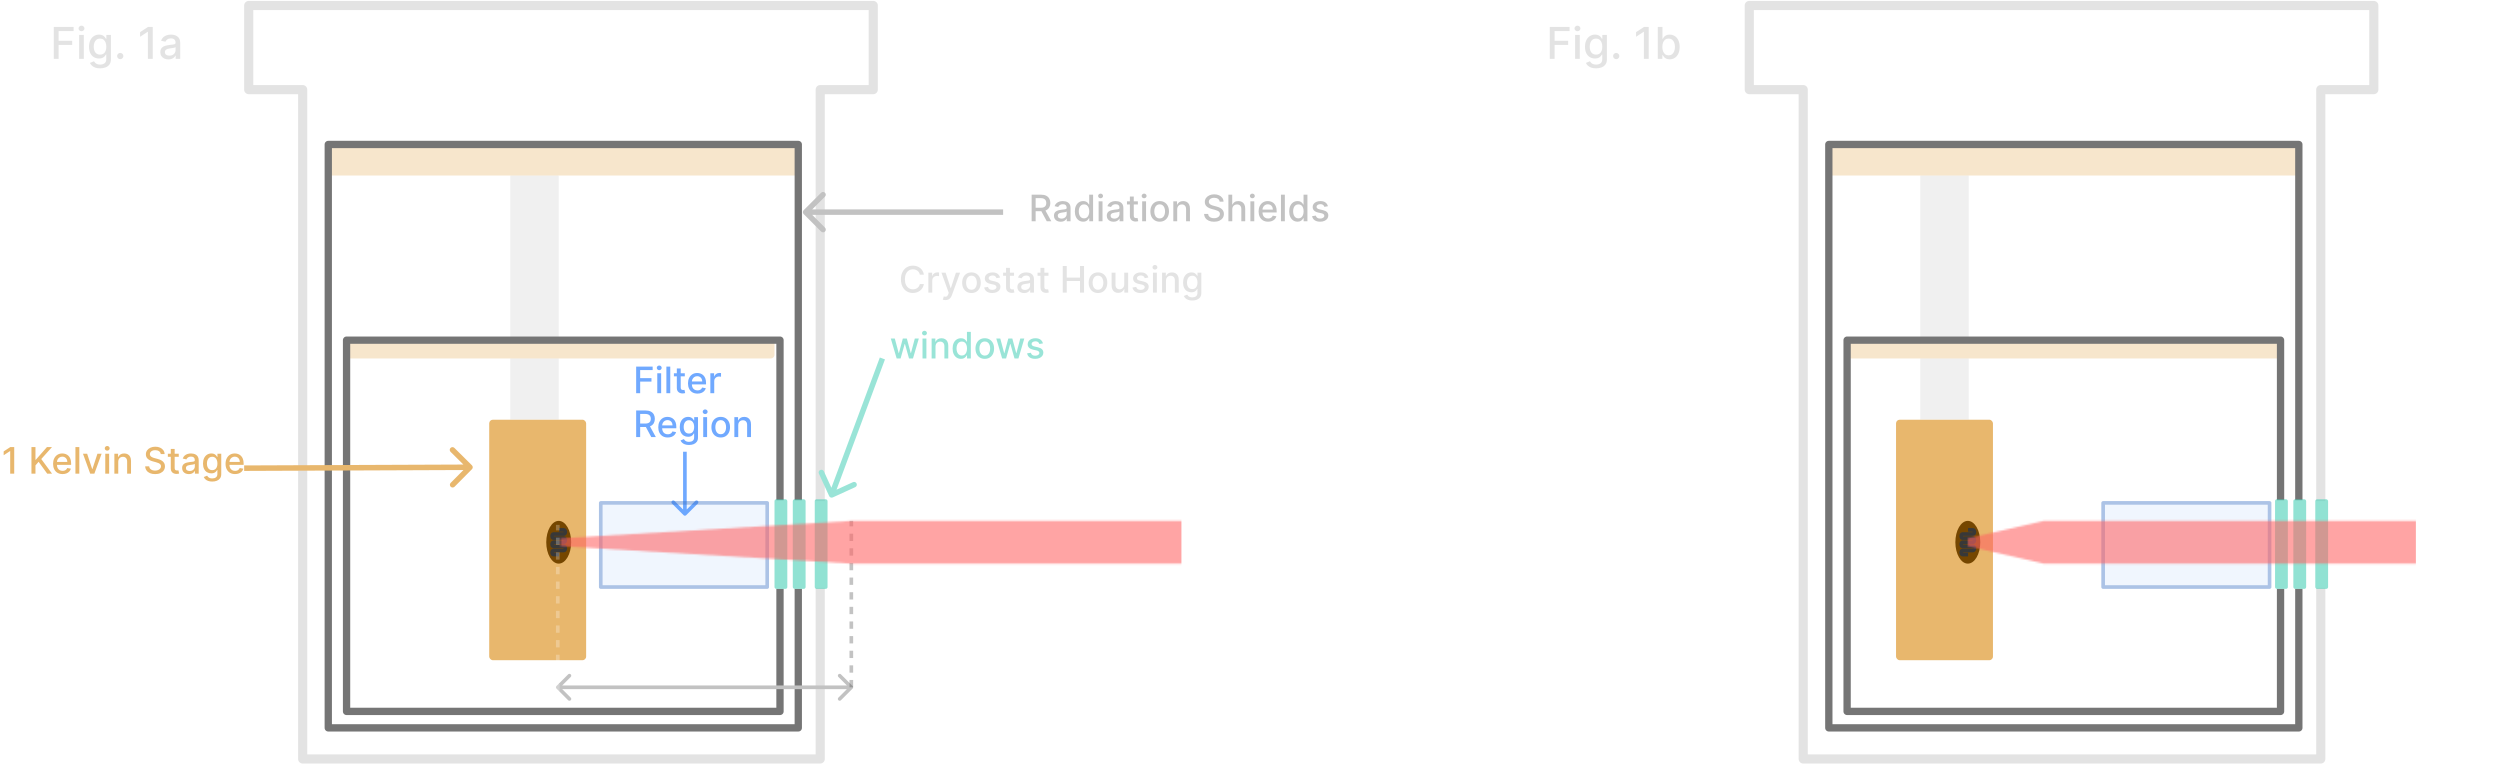 <svg width="1367" height="418" viewBox="0 0 1367 418" fill="none" xmlns="http://www.w3.org/2000/svg">
<path d="M1269 321.5V415H986V49H956.5V3H1298V49H1269V274" stroke="#E3E3E3" stroke-width="5" stroke-linejoin="round"/>
<path d="M448.5 321.5V415H165.5V49H136V3H477.5V49H448.5V274" stroke="#E3E3E3" stroke-width="5" stroke-linejoin="round"/>
<rect x="279" y="96" width="26.5" height="90" fill="#C4C4C4" fill-opacity="0.26"/>
<rect x="1050" y="96" width="26.5" height="90" fill="#C4C4C4" fill-opacity="0.26"/>
<rect x="279" y="196" width="26.5" height="33.5" fill="#C4C4C4" fill-opacity="0.26"/>
<rect x="1050" y="196" width="26.5" height="33.5" fill="#C4C4C4" fill-opacity="0.26"/>
<rect x="267.5" y="229.5" width="53" height="131.5" rx="2" fill="#E8B76D"/>
<rect x="189.5" y="186" width="234" height="10" rx="2" fill="#E8B76D" fill-opacity="0.35"/>
<rect x="1010" y="186" width="237" height="10" rx="2" fill="#E8B76D" fill-opacity="0.35"/>
<rect x="179.5" y="79" width="257" height="17" rx="2" fill="#E8B76D" fill-opacity="0.35"/>
<rect x="1000" y="79" width="257" height="17" rx="2" fill="#E8B76D" fill-opacity="0.35"/>
<rect x="1036.75" y="229.5" width="53" height="131.5" rx="2" fill="#E8B76D"/>
<ellipse cx="305.5" cy="296.5" rx="6.812" ry="11.688" fill="#754600"/>
<ellipse cx="1076" cy="296.5" rx="6.812" ry="11.688" fill="#754600"/>
<path d="M1076.15 303.25L1073.08 303.25C1072.7 303.25 1072.4 302.746 1072.4 302.125C1072.4 301.504 1072.7 301 1073.08 301L1078.92 301C1079.3 301 1079.6 300.496 1079.6 299.875C1079.6 299.254 1079.3 298.75 1078.92 298.75L1073.08 298.75C1072.7 298.75 1072.4 298.246 1072.4 297.625C1072.4 297.004 1072.7 296.5 1073.08 296.5L1078.92 296.5C1079.3 296.5 1079.6 295.996 1079.6 295.375C1079.6 294.754 1079.3 294.25 1078.92 294.25L1073.08 294.25C1072.7 294.25 1072.4 293.746 1072.4 293.125C1072.4 292.504 1072.7 292 1073.08 292L1078.92 292C1079.3 292 1079.6 291.496 1079.6 290.875C1079.6 290.254 1079.3 289.75 1078.92 289.75L1076.15 289.75" stroke="#383838" stroke-width="2"/>
<path d="M305.651 303.25L302.583 303.25C302.204 303.25 301.896 302.746 301.896 302.125C301.896 301.504 302.204 301 302.583 301L308.416 301C308.796 301 309.104 300.496 309.104 299.875C309.104 299.254 308.796 298.75 308.416 298.75L302.583 298.75C302.204 298.75 301.896 298.246 301.896 297.625C301.896 297.004 302.204 296.5 302.583 296.5L308.416 296.5C308.796 296.5 309.104 295.996 309.104 295.375C309.104 294.754 308.796 294.25 308.416 294.25L302.583 294.25C302.204 294.25 301.896 293.746 301.896 293.125C301.896 292.504 302.204 292 302.583 292L308.416 292C308.796 292 309.104 291.496 309.104 290.875C309.104 290.254 308.796 289.75 308.416 289.75L305.651 289.75" stroke="#383838" stroke-width="2"/>
<path d="M1121 320C1121 320.552 1121.45 321 1122 321C1122.51 321 1123.17 320.815 1123.85 320.556C1124.57 320.284 1125.42 319.886 1126.36 319.366C1128.23 318.328 1130.47 316.785 1132.63 314.747C1136.94 310.675 1141 304.555 1141 296.5C1141 288.428 1137.02 283.033 1132.69 279.689C1130.54 278.022 1128.29 276.858 1126.39 276.109C1124.53 275.374 1122.91 275 1122 275C1121.45 275 1121 275.448 1121 276V320Z" stroke="white" stroke-width="2" stroke-linejoin="round"/>
<path d="M464.375 320C464.375 320.552 464.823 321 465.375 321C465.682 321 465.953 320.891 466.131 320.804C466.331 320.706 466.536 320.575 466.738 320.426C467.143 320.127 467.607 319.704 468.1 319.172C469.089 318.104 470.253 316.54 471.364 314.498C473.59 310.408 475.625 304.37 475.625 296.5C475.625 288.633 473.636 283.311 471.388 279.927C470.266 278.239 469.082 277.037 468.054 276.247C467.541 275.852 467.057 275.553 466.63 275.348C466.234 275.158 465.787 275 465.375 275C464.823 275 464.375 275.448 464.375 276V320ZM465.217 319.022C465.217 319.022 465.22 319.021 465.226 319.019C465.22 319.022 465.217 319.023 465.217 319.022Z" stroke="white" stroke-width="2" stroke-linejoin="round"/>
<path d="M1257 273.5V79H1000V398H1257V322" stroke="#757575" stroke-width="4" stroke-linejoin="round"/>
<path d="M436.5 273.5V79H179.5V398H436.5V322" stroke="#757575" stroke-width="4" stroke-linejoin="round"/>
<path d="M1247 273.5V186H1010V389H1247V322" stroke="#757575" stroke-width="4" stroke-linejoin="round"/>
<path d="M426.5 273.5V186H189.5V389H426.5V322" stroke="#757575" stroke-width="4" stroke-linejoin="round"/>
<path d="M564.098 121V106.455H569.283C570.409 106.455 571.345 106.649 572.088 107.037C572.836 107.425 573.395 107.963 573.764 108.649C574.133 109.331 574.318 110.119 574.318 111.014C574.318 111.904 574.131 112.688 573.757 113.365C573.388 114.037 572.829 114.561 572.081 114.935C571.337 115.309 570.402 115.496 569.275 115.496H565.348V113.607H569.077C569.787 113.607 570.364 113.505 570.81 113.301C571.259 113.098 571.588 112.802 571.797 112.413C572.005 112.025 572.109 111.559 572.109 111.014C572.109 110.465 572.003 109.989 571.79 109.587C571.581 109.184 571.252 108.876 570.802 108.663C570.357 108.446 569.773 108.337 569.048 108.337H566.292V121H564.098ZM571.278 114.438L574.872 121H572.372L568.849 114.438H571.278ZM579.993 121.241C579.301 121.241 578.676 121.114 578.118 120.858C577.559 120.598 577.116 120.221 576.79 119.729C576.468 119.236 576.307 118.633 576.307 117.918C576.307 117.302 576.425 116.795 576.662 116.398C576.899 116 577.218 115.685 577.621 115.453C578.023 115.221 578.473 115.046 578.97 114.928C579.467 114.809 579.974 114.719 580.49 114.658C581.143 114.582 581.674 114.52 582.081 114.473C582.488 114.421 582.784 114.338 582.969 114.224C583.153 114.111 583.246 113.926 583.246 113.67V113.621C583.246 113 583.07 112.52 582.72 112.179C582.374 111.838 581.858 111.668 581.172 111.668C580.457 111.668 579.893 111.826 579.481 112.143C579.074 112.456 578.792 112.804 578.636 113.188L576.641 112.733C576.877 112.07 577.223 111.535 577.677 111.128C578.137 110.716 578.665 110.418 579.261 110.233C579.858 110.044 580.485 109.949 581.143 109.949C581.579 109.949 582.041 110.001 582.528 110.105C583.021 110.205 583.48 110.389 583.906 110.659C584.337 110.929 584.69 111.315 584.964 111.817C585.239 112.314 585.376 112.96 585.376 113.756V121H583.302V119.509H583.217C583.08 119.783 582.874 120.053 582.599 120.318C582.325 120.583 581.972 120.804 581.541 120.979C581.11 121.154 580.594 121.241 579.993 121.241ZM580.454 119.537C581.042 119.537 581.543 119.421 581.96 119.189C582.382 118.957 582.701 118.654 582.919 118.28C583.141 117.901 583.253 117.496 583.253 117.065V115.659C583.177 115.735 583.03 115.806 582.812 115.872C582.599 115.934 582.355 115.988 582.081 116.036C581.806 116.078 581.539 116.118 581.278 116.156C581.018 116.189 580.8 116.218 580.625 116.241C580.213 116.294 579.837 116.381 579.496 116.504C579.159 116.627 578.89 116.805 578.686 117.037C578.487 117.264 578.388 117.567 578.388 117.946C578.388 118.472 578.582 118.869 578.97 119.139C579.358 119.404 579.853 119.537 580.454 119.537ZM592.289 121.213C591.408 121.213 590.622 120.988 589.931 120.538C589.244 120.084 588.704 119.437 588.311 118.599C587.923 117.757 587.729 116.746 587.729 115.567C587.729 114.388 587.925 113.379 588.318 112.541C588.716 111.703 589.261 111.062 589.952 110.616C590.643 110.171 591.427 109.949 592.303 109.949C592.98 109.949 593.524 110.062 593.936 110.29C594.353 110.512 594.675 110.773 594.902 111.071C595.134 111.369 595.314 111.632 595.442 111.859H595.57V106.455H597.693V121H595.62V119.303H595.442C595.314 119.535 595.129 119.8 594.888 120.098C594.651 120.396 594.325 120.657 593.908 120.879C593.491 121.102 592.951 121.213 592.289 121.213ZM592.757 119.402C593.368 119.402 593.884 119.241 594.306 118.919C594.732 118.592 595.054 118.14 595.272 117.562C595.494 116.985 595.605 116.312 595.605 115.545C595.605 114.788 595.496 114.125 595.279 113.557C595.061 112.989 594.741 112.546 594.32 112.229C593.898 111.911 593.378 111.753 592.757 111.753C592.118 111.753 591.585 111.919 591.159 112.25C590.733 112.581 590.411 113.034 590.193 113.607C589.98 114.179 589.874 114.826 589.874 115.545C589.874 116.275 589.983 116.93 590.201 117.513C590.418 118.095 590.74 118.557 591.166 118.898C591.597 119.234 592.128 119.402 592.757 119.402ZM600.724 121V110.091H602.848V121H600.724ZM601.797 108.408C601.427 108.408 601.11 108.285 600.845 108.038C600.585 107.787 600.454 107.489 600.454 107.143C600.454 106.793 600.585 106.495 600.845 106.249C601.11 105.998 601.427 105.872 601.797 105.872C602.166 105.872 602.481 105.998 602.741 106.249C603.007 106.495 603.139 106.793 603.139 107.143C603.139 107.489 603.007 107.787 602.741 108.038C602.481 108.285 602.166 108.408 601.797 108.408ZM608.879 121.241C608.188 121.241 607.563 121.114 607.004 120.858C606.446 120.598 606.003 120.221 605.676 119.729C605.354 119.236 605.193 118.633 605.193 117.918C605.193 117.302 605.312 116.795 605.549 116.398C605.785 116 606.105 115.685 606.507 115.453C606.91 115.221 607.36 115.046 607.857 114.928C608.354 114.809 608.861 114.719 609.377 114.658C610.03 114.582 610.56 114.52 610.968 114.473C611.375 114.421 611.671 114.338 611.855 114.224C612.04 114.111 612.132 113.926 612.132 113.67V113.621C612.132 113 611.957 112.52 611.607 112.179C611.261 111.838 610.745 111.668 610.058 111.668C609.344 111.668 608.78 111.826 608.368 112.143C607.961 112.456 607.679 112.804 607.523 113.188L605.527 112.733C605.764 112.07 606.11 111.535 606.564 111.128C607.023 110.716 607.551 110.418 608.148 110.233C608.745 110.044 609.372 109.949 610.03 109.949C610.466 109.949 610.927 110.001 611.415 110.105C611.907 110.205 612.367 110.389 612.793 110.659C613.224 110.929 613.576 111.315 613.851 111.817C614.126 112.314 614.263 112.96 614.263 113.756V121H612.189V119.509H612.104C611.967 119.783 611.761 120.053 611.486 120.318C611.211 120.583 610.859 120.804 610.428 120.979C609.997 121.154 609.481 121.241 608.879 121.241ZM609.341 119.537C609.928 119.537 610.43 119.421 610.847 119.189C611.268 118.957 611.588 118.654 611.806 118.28C612.028 117.901 612.139 117.496 612.139 117.065V115.659C612.064 115.735 611.917 115.806 611.699 115.872C611.486 115.934 611.242 115.988 610.968 116.036C610.693 116.078 610.425 116.118 610.165 116.156C609.905 116.189 609.687 116.218 609.512 116.241C609.1 116.294 608.723 116.381 608.382 116.504C608.046 116.627 607.776 116.805 607.573 117.037C607.374 117.264 607.274 117.567 607.274 117.946C607.274 118.472 607.469 118.869 607.857 119.139C608.245 119.404 608.74 119.537 609.341 119.537ZM622.184 110.091V111.795H616.225V110.091H622.184ZM617.823 107.477H619.947V117.797C619.947 118.209 620.008 118.519 620.131 118.727C620.254 118.931 620.413 119.071 620.607 119.146C620.806 119.217 621.021 119.253 621.253 119.253C621.424 119.253 621.573 119.241 621.701 119.217C621.829 119.194 621.928 119.175 621.999 119.161L622.383 120.915C622.26 120.962 622.084 121.009 621.857 121.057C621.63 121.109 621.346 121.137 621.005 121.142C620.446 121.152 619.925 121.052 619.442 120.844C618.959 120.635 618.569 120.313 618.27 119.878C617.972 119.442 617.823 118.895 617.823 118.237V107.477ZM624.533 121V110.091H626.656V121H624.533ZM625.605 108.408C625.236 108.408 624.919 108.285 624.654 108.038C624.393 107.787 624.263 107.489 624.263 107.143C624.263 106.793 624.393 106.495 624.654 106.249C624.919 105.998 625.236 105.872 625.605 105.872C625.975 105.872 626.29 105.998 626.55 106.249C626.815 106.495 626.948 106.793 626.948 107.143C626.948 107.489 626.815 107.787 626.55 108.038C626.29 108.285 625.975 108.408 625.605 108.408ZM634.109 121.22C633.086 121.22 632.193 120.986 631.431 120.517C630.669 120.048 630.077 119.393 629.655 118.55C629.234 117.707 629.023 116.722 629.023 115.595C629.023 114.464 629.234 113.474 629.655 112.626C630.077 111.779 630.669 111.121 631.431 110.652C632.193 110.183 633.086 109.949 634.109 109.949C635.131 109.949 636.024 110.183 636.786 110.652C637.548 111.121 638.14 111.779 638.562 112.626C638.983 113.474 639.194 114.464 639.194 115.595C639.194 116.722 638.983 117.707 638.562 118.55C638.14 119.393 637.548 120.048 636.786 120.517C636.024 120.986 635.131 121.22 634.109 121.22ZM634.116 119.438C634.779 119.438 635.328 119.262 635.763 118.912C636.199 118.562 636.521 118.095 636.729 117.513C636.942 116.93 637.049 116.289 637.049 115.588C637.049 114.892 636.942 114.253 636.729 113.67C636.521 113.083 636.199 112.612 635.763 112.257C635.328 111.902 634.779 111.724 634.116 111.724C633.448 111.724 632.894 111.902 632.454 112.257C632.018 112.612 631.694 113.083 631.481 113.67C631.272 114.253 631.168 114.892 631.168 115.588C631.168 116.289 631.272 116.93 631.481 117.513C631.694 118.095 632.018 118.562 632.454 118.912C632.894 119.262 633.448 119.438 634.116 119.438ZM643.688 114.523V121H641.564V110.091H643.603V111.866H643.737C643.988 111.289 644.381 110.825 644.916 110.474C645.456 110.124 646.136 109.949 646.955 109.949C647.698 109.949 648.349 110.105 648.908 110.418C649.467 110.725 649.9 111.185 650.208 111.795C650.515 112.406 650.669 113.161 650.669 114.061V121H648.546V114.317C648.546 113.526 648.34 112.908 647.928 112.463C647.516 112.013 646.95 111.788 646.23 111.788C645.738 111.788 645.3 111.895 644.916 112.108C644.538 112.321 644.237 112.634 644.014 113.045C643.797 113.453 643.688 113.945 643.688 114.523ZM666.914 110.276C666.838 109.603 666.526 109.082 665.976 108.713C665.427 108.339 664.736 108.152 663.903 108.152C663.306 108.152 662.79 108.247 662.354 108.436C661.919 108.621 661.58 108.876 661.339 109.203C661.102 109.525 660.984 109.892 660.984 110.304C660.984 110.65 661.064 110.948 661.225 111.199C661.391 111.45 661.606 111.661 661.871 111.831C662.141 111.997 662.43 112.136 662.738 112.25C663.046 112.359 663.341 112.449 663.626 112.52L665.046 112.889C665.51 113.003 665.986 113.157 666.474 113.351C666.961 113.545 667.413 113.801 667.83 114.118C668.247 114.435 668.583 114.828 668.839 115.297C669.099 115.766 669.229 116.327 669.229 116.98C669.229 117.804 669.016 118.536 668.59 119.175C668.169 119.814 667.556 120.318 666.751 120.688C665.95 121.057 664.982 121.241 663.846 121.241C662.757 121.241 661.815 121.069 661.019 120.723C660.224 120.377 659.601 119.887 659.151 119.253C658.701 118.614 658.453 117.856 658.405 116.98H660.607C660.65 117.506 660.82 117.944 661.118 118.294C661.422 118.64 661.807 118.898 662.276 119.068C662.75 119.234 663.268 119.317 663.832 119.317C664.452 119.317 665.003 119.22 665.486 119.026C665.974 118.827 666.358 118.552 666.637 118.202C666.916 117.847 667.056 117.432 667.056 116.959C667.056 116.528 666.933 116.175 666.687 115.901C666.445 115.626 666.116 115.399 665.699 115.219C665.288 115.039 664.821 114.88 664.3 114.743L662.582 114.274C661.417 113.957 660.493 113.491 659.812 112.875C659.135 112.259 658.796 111.445 658.796 110.432C658.796 109.594 659.023 108.862 659.478 108.237C659.932 107.612 660.548 107.127 661.324 106.781C662.101 106.431 662.977 106.256 663.952 106.256C664.937 106.256 665.806 106.429 666.559 106.774C667.316 107.12 667.913 107.596 668.349 108.202C668.784 108.803 669.011 109.494 669.03 110.276H666.914ZM673.805 114.523V121H671.681V106.455H673.777V111.866H673.911C674.167 111.279 674.558 110.813 675.083 110.467C675.609 110.122 676.295 109.949 677.143 109.949C677.891 109.949 678.545 110.103 679.103 110.411C679.667 110.718 680.102 111.178 680.41 111.788C680.723 112.394 680.879 113.152 680.879 114.061V121H678.755V114.317C678.755 113.517 678.549 112.896 678.137 112.456C677.725 112.011 677.152 111.788 676.419 111.788C675.917 111.788 675.467 111.895 675.069 112.108C674.676 112.321 674.366 112.634 674.139 113.045C673.916 113.453 673.805 113.945 673.805 114.523ZM683.713 121V110.091H685.836V121H683.713ZM684.785 108.408C684.416 108.408 684.098 108.285 683.833 108.038C683.573 107.787 683.443 107.489 683.443 107.143C683.443 106.793 683.573 106.495 683.833 106.249C684.098 105.998 684.416 105.872 684.785 105.872C685.154 105.872 685.469 105.998 685.73 106.249C685.995 106.495 686.127 106.793 686.127 107.143C686.127 107.489 685.995 107.787 685.73 108.038C685.469 108.285 685.154 108.408 684.785 108.408ZM693.395 121.22C692.32 121.22 691.394 120.991 690.618 120.531C689.846 120.067 689.249 119.416 688.828 118.578C688.411 117.735 688.203 116.748 688.203 115.616C688.203 114.499 688.411 113.514 688.828 112.662C689.249 111.81 689.837 111.144 690.589 110.666C691.347 110.188 692.232 109.949 693.246 109.949C693.861 109.949 694.458 110.051 695.035 110.254C695.613 110.458 696.132 110.777 696.591 111.213C697.05 111.649 697.412 112.214 697.677 112.911C697.943 113.602 698.075 114.442 698.075 115.432V116.185H689.403V114.594H695.994C695.994 114.035 695.881 113.54 695.653 113.109C695.426 112.674 695.106 112.33 694.694 112.08C694.287 111.829 693.809 111.703 693.26 111.703C692.663 111.703 692.142 111.85 691.697 112.143C691.257 112.432 690.916 112.811 690.675 113.28C690.438 113.744 690.319 114.248 690.319 114.793V116.036C690.319 116.765 690.447 117.385 690.703 117.896C690.963 118.408 691.326 118.798 691.79 119.068C692.254 119.333 692.796 119.466 693.416 119.466C693.819 119.466 694.185 119.409 694.517 119.295C694.848 119.177 695.135 119.002 695.376 118.77C695.618 118.538 695.802 118.251 695.93 117.911L697.94 118.273C697.779 118.865 697.49 119.383 697.074 119.828C696.662 120.268 696.143 120.612 695.518 120.858C694.898 121.099 694.19 121.22 693.395 121.22ZM702.555 106.455V121H700.431V106.455H702.555ZM709.496 121.213C708.615 121.213 707.829 120.988 707.138 120.538C706.451 120.084 705.911 119.437 705.518 118.599C705.13 117.757 704.936 116.746 704.936 115.567C704.936 114.388 705.132 113.379 705.525 112.541C705.923 111.703 706.468 111.062 707.159 110.616C707.85 110.171 708.634 109.949 709.51 109.949C710.187 109.949 710.731 110.062 711.143 110.29C711.56 110.512 711.882 110.773 712.109 111.071C712.341 111.369 712.521 111.632 712.649 111.859H712.777V106.455H714.9V121H712.827V119.303H712.649C712.521 119.535 712.337 119.8 712.095 120.098C711.858 120.396 711.532 120.657 711.115 120.879C710.698 121.102 710.158 121.213 709.496 121.213ZM709.964 119.402C710.575 119.402 711.091 119.241 711.513 118.919C711.939 118.592 712.261 118.14 712.479 117.562C712.701 116.985 712.812 116.312 712.812 115.545C712.812 114.788 712.703 114.125 712.486 113.557C712.268 112.989 711.948 112.546 711.527 112.229C711.105 111.911 710.585 111.753 709.964 111.753C709.325 111.753 708.792 111.919 708.366 112.25C707.94 112.581 707.618 113.034 707.4 113.607C707.187 114.179 707.081 114.826 707.081 115.545C707.081 116.275 707.19 116.93 707.408 117.513C707.625 118.095 707.947 118.557 708.373 118.898C708.804 119.234 709.335 119.402 709.964 119.402ZM726.106 112.754L724.181 113.095C724.101 112.849 723.973 112.615 723.798 112.392C723.627 112.17 723.395 111.987 723.102 111.845C722.808 111.703 722.441 111.632 722.001 111.632C721.4 111.632 720.898 111.767 720.495 112.037C720.093 112.302 719.892 112.645 719.892 113.067C719.892 113.431 720.027 113.725 720.296 113.947C720.566 114.17 721.002 114.352 721.603 114.494L723.336 114.892C724.34 115.124 725.088 115.482 725.58 115.964C726.073 116.447 726.319 117.075 726.319 117.847C726.319 118.5 726.13 119.082 725.751 119.594C725.377 120.1 724.854 120.498 724.181 120.787C723.514 121.076 722.74 121.22 721.859 121.22C720.637 121.22 719.641 120.96 718.869 120.439C718.097 119.913 717.624 119.168 717.448 118.202L719.501 117.889C719.629 118.424 719.892 118.829 720.289 119.104C720.687 119.374 721.205 119.509 721.845 119.509C722.541 119.509 723.097 119.364 723.514 119.075C723.93 118.782 724.139 118.424 724.139 118.003C724.139 117.662 724.011 117.375 723.755 117.143C723.504 116.911 723.118 116.736 722.598 116.618L720.751 116.213C719.733 115.981 718.98 115.612 718.492 115.105C718.009 114.598 717.768 113.957 717.768 113.18C717.768 112.536 717.948 111.973 718.308 111.49C718.668 111.007 719.165 110.631 719.799 110.361C720.434 110.086 721.161 109.949 721.98 109.949C723.159 109.949 724.087 110.205 724.764 110.716C725.441 111.223 725.888 111.902 726.106 112.754Z" fill="#C2C2C2"/>
<path d="M505.179 150.185H502.963C502.878 149.711 502.719 149.295 502.487 148.935C502.255 148.575 501.971 148.269 501.635 148.018C501.299 147.768 500.922 147.578 500.506 147.45C500.094 147.322 499.656 147.259 499.192 147.259C498.354 147.259 497.603 147.469 496.94 147.891C496.282 148.312 495.761 148.93 495.378 149.744C494.999 150.559 494.81 151.553 494.81 152.727C494.81 153.911 494.999 154.91 495.378 155.724C495.761 156.539 496.284 157.154 496.947 157.571C497.61 157.988 498.356 158.196 499.185 158.196C499.644 158.196 500.079 158.134 500.491 158.011C500.908 157.884 501.284 157.696 501.621 157.45C501.957 157.204 502.241 156.903 502.473 156.548C502.71 156.188 502.873 155.777 502.963 155.312L505.179 155.32C505.06 156.035 504.831 156.693 504.49 157.294C504.154 157.891 503.721 158.407 503.19 158.842C502.665 159.273 502.063 159.607 501.386 159.844C500.709 160.08 499.971 160.199 499.17 160.199C497.911 160.199 496.789 159.901 495.804 159.304C494.819 158.703 494.042 157.843 493.474 156.726C492.911 155.608 492.629 154.276 492.629 152.727C492.629 151.174 492.913 149.841 493.481 148.729C494.05 147.611 494.826 146.754 495.811 146.158C496.796 145.556 497.916 145.256 499.17 145.256C499.942 145.256 500.662 145.367 501.329 145.589C502.002 145.807 502.605 146.129 503.141 146.555C503.676 146.977 504.118 147.493 504.469 148.104C504.819 148.71 505.056 149.403 505.179 150.185ZM507.634 160V149.091H509.687V150.824H509.801C510 150.237 510.35 149.775 510.852 149.439C511.358 149.098 511.931 148.928 512.571 148.928C512.703 148.928 512.859 148.932 513.039 148.942C513.224 148.951 513.368 148.963 513.473 148.977V151.009C513.387 150.985 513.236 150.959 513.018 150.93C512.8 150.897 512.582 150.881 512.365 150.881C511.863 150.881 511.415 150.987 511.022 151.2C510.634 151.409 510.326 151.7 510.099 152.074C509.872 152.443 509.758 152.865 509.758 153.338V160H507.634ZM516.985 164.091C516.667 164.091 516.379 164.065 516.118 164.013C515.858 163.965 515.664 163.913 515.536 163.857L516.047 162.116C516.435 162.221 516.781 162.266 517.084 162.251C517.387 162.237 517.655 162.124 517.887 161.911C518.123 161.697 518.332 161.349 518.512 160.866L518.774 160.142L514.783 149.091H517.056L519.818 157.557H519.932L522.695 149.091H524.975L520.479 161.456C520.271 162.024 520.005 162.505 519.683 162.898C519.362 163.295 518.978 163.594 518.533 163.793C518.088 163.991 517.572 164.091 516.985 164.091ZM531.194 160.22C530.172 160.22 529.279 159.986 528.517 159.517C527.755 159.048 527.163 158.393 526.741 157.55C526.32 156.707 526.109 155.722 526.109 154.595C526.109 153.464 526.32 152.474 526.741 151.626C527.163 150.779 527.755 150.121 528.517 149.652C529.279 149.183 530.172 148.949 531.194 148.949C532.217 148.949 533.11 149.183 533.872 149.652C534.634 150.121 535.226 150.779 535.648 151.626C536.069 152.474 536.28 153.464 536.28 154.595C536.28 155.722 536.069 156.707 535.648 157.55C535.226 158.393 534.634 159.048 533.872 159.517C533.11 159.986 532.217 160.22 531.194 160.22ZM531.202 158.438C531.864 158.438 532.414 158.262 532.849 157.912C533.285 157.562 533.607 157.095 533.815 156.513C534.028 155.93 534.135 155.289 534.135 154.588C534.135 153.892 534.028 153.253 533.815 152.67C533.607 152.083 533.285 151.612 532.849 151.257C532.414 150.902 531.864 150.724 531.202 150.724C530.534 150.724 529.98 150.902 529.54 151.257C529.104 151.612 528.78 152.083 528.567 152.67C528.358 153.253 528.254 153.892 528.254 154.588C528.254 155.289 528.358 155.93 528.567 156.513C528.78 157.095 529.104 157.562 529.54 157.912C529.98 158.262 530.534 158.438 531.202 158.438ZM546.825 151.754L544.9 152.095C544.82 151.849 544.692 151.615 544.517 151.392C544.346 151.17 544.114 150.987 543.821 150.845C543.527 150.703 543.16 150.632 542.72 150.632C542.118 150.632 541.616 150.767 541.214 151.037C540.812 151.302 540.61 151.645 540.61 152.067C540.61 152.431 540.745 152.725 541.015 152.947C541.285 153.17 541.721 153.352 542.322 153.494L544.055 153.892C545.059 154.124 545.807 154.482 546.299 154.964C546.792 155.447 547.038 156.075 547.038 156.847C547.038 157.5 546.848 158.082 546.47 158.594C546.096 159.1 545.572 159.498 544.9 159.787C544.232 160.076 543.458 160.22 542.578 160.22C541.356 160.22 540.359 159.96 539.588 159.439C538.816 158.913 538.342 158.168 538.167 157.202L540.22 156.889C540.348 157.424 540.61 157.829 541.008 158.104C541.406 158.374 541.924 158.509 542.563 158.509C543.259 158.509 543.816 158.364 544.232 158.075C544.649 157.782 544.857 157.424 544.857 157.003C544.857 156.662 544.73 156.375 544.474 156.143C544.223 155.911 543.837 155.736 543.316 155.618L541.47 155.213C540.452 154.981 539.699 154.612 539.211 154.105C538.728 153.598 538.487 152.957 538.487 152.18C538.487 151.536 538.667 150.973 539.027 150.49C539.386 150.007 539.884 149.631 540.518 149.361C541.152 149.086 541.879 148.949 542.698 148.949C543.877 148.949 544.805 149.205 545.482 149.716C546.16 150.223 546.607 150.902 546.825 151.754ZM554.465 149.091V150.795H548.506V149.091H554.465ZM550.104 146.477H552.228V156.797C552.228 157.209 552.289 157.519 552.413 157.727C552.536 157.931 552.694 158.071 552.888 158.146C553.087 158.217 553.303 158.253 553.535 158.253C553.705 158.253 553.854 158.241 553.982 158.217C554.11 158.194 554.209 158.175 554.28 158.161L554.664 159.915C554.541 159.962 554.366 160.009 554.138 160.057C553.911 160.109 553.627 160.137 553.286 160.142C552.727 160.152 552.207 160.052 551.724 159.844C551.241 159.635 550.85 159.313 550.552 158.878C550.253 158.442 550.104 157.895 550.104 157.237V146.477ZM559.989 160.241C559.298 160.241 558.673 160.114 558.114 159.858C557.555 159.598 557.112 159.221 556.786 158.729C556.464 158.236 556.303 157.633 556.303 156.918C556.303 156.302 556.421 155.795 556.658 155.398C556.895 155 557.214 154.685 557.617 154.453C558.019 154.221 558.469 154.046 558.966 153.928C559.463 153.809 559.97 153.719 560.486 153.658C561.139 153.582 561.67 153.52 562.077 153.473C562.484 153.421 562.78 153.338 562.965 153.224C563.149 153.111 563.242 152.926 563.242 152.67V152.621C563.242 152 563.067 151.52 562.716 151.179C562.37 150.838 561.854 150.668 561.168 150.668C560.453 150.668 559.889 150.826 559.478 151.143C559.07 151.456 558.789 151.804 558.632 152.188L556.637 151.733C556.873 151.07 557.219 150.535 557.674 150.128C558.133 149.716 558.661 149.418 559.257 149.233C559.854 149.044 560.481 148.949 561.139 148.949C561.575 148.949 562.037 149.001 562.524 149.105C563.017 149.205 563.476 149.389 563.902 149.659C564.333 149.929 564.686 150.315 564.96 150.817C565.235 151.314 565.372 151.96 565.372 152.756V160H563.299V158.509H563.213C563.076 158.783 562.87 159.053 562.595 159.318C562.321 159.583 561.968 159.804 561.537 159.979C561.106 160.154 560.59 160.241 559.989 160.241ZM560.451 158.537C561.038 158.537 561.54 158.421 561.956 158.189C562.378 157.957 562.697 157.654 562.915 157.28C563.138 156.901 563.249 156.496 563.249 156.065V154.659C563.173 154.735 563.026 154.806 562.808 154.872C562.595 154.934 562.352 154.988 562.077 155.036C561.802 155.078 561.535 155.118 561.274 155.156C561.014 155.189 560.796 155.218 560.621 155.241C560.209 155.294 559.833 155.381 559.492 155.504C559.156 155.627 558.886 155.805 558.682 156.037C558.483 156.264 558.384 156.567 558.384 156.946C558.384 157.472 558.578 157.869 558.966 158.139C559.354 158.404 559.849 158.537 560.451 158.537ZM573.293 149.091V150.795H567.334V149.091H573.293ZM568.932 146.477H571.056V156.797C571.056 157.209 571.118 157.519 571.241 157.727C571.364 157.931 571.522 158.071 571.716 158.146C571.915 158.217 572.131 158.253 572.363 158.253C572.533 158.253 572.682 158.241 572.81 158.217C572.938 158.194 573.038 158.175 573.109 158.161L573.492 159.915C573.369 159.962 573.194 160.009 572.966 160.057C572.739 160.109 572.455 160.137 572.114 160.142C571.556 160.152 571.035 160.052 570.552 159.844C570.069 159.635 569.678 159.313 569.38 158.878C569.082 158.442 568.932 157.895 568.932 157.237V146.477ZM581.106 160V145.455H583.3V151.776H590.552V145.455H592.753V160H590.552V153.658H583.3V160H581.106ZM600.374 160.22C599.351 160.22 598.459 159.986 597.697 159.517C596.934 159.048 596.342 158.393 595.921 157.55C595.5 156.707 595.289 155.722 595.289 154.595C595.289 153.464 595.5 152.474 595.921 151.626C596.342 150.779 596.934 150.121 597.697 149.652C598.459 149.183 599.351 148.949 600.374 148.949C601.397 148.949 602.289 149.183 603.052 149.652C603.814 150.121 604.406 150.779 604.827 151.626C605.249 152.474 605.459 153.464 605.459 154.595C605.459 155.722 605.249 156.707 604.827 157.55C604.406 158.393 603.814 159.048 603.052 159.517C602.289 159.986 601.397 160.22 600.374 160.22ZM600.381 158.438C601.044 158.438 601.593 158.262 602.029 157.912C602.465 157.562 602.787 157.095 602.995 156.513C603.208 155.93 603.315 155.289 603.315 154.588C603.315 153.892 603.208 153.253 602.995 152.67C602.787 152.083 602.465 151.612 602.029 151.257C601.593 150.902 601.044 150.724 600.381 150.724C599.714 150.724 599.16 150.902 598.719 151.257C598.284 151.612 597.959 152.083 597.746 152.67C597.538 153.253 597.434 153.892 597.434 154.588C597.434 155.289 597.538 155.93 597.746 156.513C597.959 157.095 598.284 157.562 598.719 157.912C599.16 158.262 599.714 158.438 600.381 158.438ZM614.74 155.476V149.091H616.871V160H614.783V158.111H614.669C614.418 158.693 614.016 159.179 613.462 159.567C612.913 159.95 612.228 160.142 611.409 160.142C610.709 160.142 610.088 159.988 609.549 159.68C609.013 159.368 608.592 158.906 608.284 158.295C607.981 157.685 607.83 156.929 607.83 156.03V149.091H609.953V155.774C609.953 156.518 610.159 157.109 610.571 157.55C610.983 157.99 611.518 158.21 612.176 158.21C612.574 158.21 612.969 158.111 613.362 157.912C613.76 157.713 614.089 157.412 614.35 157.01C614.615 156.607 614.745 156.096 614.74 155.476ZM627.899 151.754L625.974 152.095C625.894 151.849 625.766 151.615 625.591 151.392C625.42 151.17 625.188 150.987 624.895 150.845C624.601 150.703 624.234 150.632 623.794 150.632C623.193 150.632 622.691 150.767 622.288 151.037C621.886 151.302 621.685 151.645 621.685 152.067C621.685 152.431 621.819 152.725 622.089 152.947C622.359 153.17 622.795 153.352 623.396 153.494L625.129 153.892C626.133 154.124 626.881 154.482 627.373 154.964C627.866 155.447 628.112 156.075 628.112 156.847C628.112 157.5 627.923 158.082 627.544 158.594C627.17 159.1 626.647 159.498 625.974 159.787C625.307 160.076 624.533 160.22 623.652 160.22C622.43 160.22 621.434 159.96 620.662 159.439C619.89 158.913 619.417 158.168 619.241 157.202L621.294 156.889C621.422 157.424 621.685 157.829 622.082 158.104C622.48 158.374 622.998 158.509 623.638 158.509C624.334 158.509 624.89 158.364 625.307 158.075C625.723 157.782 625.932 157.424 625.932 157.003C625.932 156.662 625.804 156.375 625.548 156.143C625.297 155.911 624.911 155.736 624.391 155.618L622.544 155.213C621.526 154.981 620.773 154.612 620.285 154.105C619.802 153.598 619.561 152.957 619.561 152.18C619.561 151.536 619.741 150.973 620.101 150.49C620.461 150.007 620.958 149.631 621.592 149.361C622.227 149.086 622.953 148.949 623.773 148.949C624.952 148.949 625.88 149.205 626.557 149.716C627.234 150.223 627.681 150.902 627.899 151.754ZM630.447 160V149.091H632.571V160H630.447ZM631.519 147.408C631.15 147.408 630.833 147.285 630.568 147.038C630.307 146.787 630.177 146.489 630.177 146.143C630.177 145.793 630.307 145.495 630.568 145.249C630.833 144.998 631.15 144.872 631.519 144.872C631.889 144.872 632.204 144.998 632.464 145.249C632.729 145.495 632.862 145.793 632.862 146.143C632.862 146.489 632.729 146.787 632.464 147.038C632.204 147.285 631.889 147.408 631.519 147.408ZM637.551 153.523V160H635.427V149.091H637.466V150.866H637.601C637.852 150.289 638.245 149.825 638.78 149.474C639.319 149.124 639.999 148.949 640.818 148.949C641.561 148.949 642.212 149.105 642.771 149.418C643.33 149.725 643.763 150.185 644.071 150.795C644.379 151.406 644.533 152.161 644.533 153.061V160H642.409V153.317C642.409 152.526 642.203 151.908 641.791 151.463C641.379 151.013 640.813 150.788 640.094 150.788C639.601 150.788 639.163 150.895 638.78 151.108C638.401 151.321 638.1 151.634 637.878 152.045C637.66 152.453 637.551 152.945 637.551 153.523ZM651.954 164.318C651.088 164.318 650.342 164.205 649.717 163.977C649.097 163.75 648.59 163.449 648.197 163.075C647.804 162.701 647.511 162.292 647.317 161.847L649.142 161.094C649.27 161.302 649.44 161.522 649.653 161.754C649.871 161.991 650.165 162.192 650.534 162.358C650.908 162.524 651.389 162.607 651.976 162.607C652.781 162.607 653.446 162.41 653.971 162.017C654.497 161.629 654.76 161.009 654.76 160.156V158.011H654.625C654.497 158.243 654.312 158.501 654.071 158.786C653.834 159.07 653.507 159.316 653.091 159.524C652.674 159.732 652.132 159.837 651.464 159.837C650.603 159.837 649.826 159.635 649.135 159.233C648.448 158.826 647.904 158.227 647.501 157.436C647.104 156.641 646.905 155.663 646.905 154.503C646.905 153.343 647.101 152.348 647.494 151.52C647.892 150.691 648.436 150.057 649.128 149.616C649.819 149.171 650.603 148.949 651.479 148.949C652.156 148.949 652.703 149.062 653.119 149.29C653.536 149.512 653.86 149.773 654.092 150.071C654.329 150.369 654.511 150.632 654.639 150.859H654.795V149.091H656.876V160.241C656.876 161.179 656.658 161.948 656.223 162.55C655.787 163.151 655.198 163.596 654.454 163.885C653.716 164.174 652.882 164.318 651.954 164.318ZM651.933 158.075C652.544 158.075 653.06 157.933 653.481 157.649C653.908 157.36 654.23 156.948 654.447 156.413C654.67 155.874 654.781 155.227 654.781 154.474C654.781 153.741 654.672 153.094 654.454 152.536C654.237 151.977 653.917 151.541 653.496 151.229C653.074 150.911 652.553 150.753 651.933 150.753C651.294 150.753 650.761 150.919 650.335 151.25C649.909 151.577 649.587 152.022 649.369 152.585C649.156 153.149 649.05 153.778 649.05 154.474C649.05 155.189 649.158 155.817 649.376 156.357C649.594 156.896 649.916 157.318 650.342 157.621C650.773 157.924 651.303 158.075 651.933 158.075Z" fill="#E3E3E3"/>
<path d="M7.772 244.455V259H5.57V246.656H5.485L2.005 248.929V246.827L5.634 244.455H7.772ZM17.198 259V244.455H19.393V251.401H19.57L25.671 244.455H28.434L22.567 251.003L28.455 259H25.813L21.111 252.501L19.393 254.476V259H17.198ZM34.21 259.22C33.135 259.22 32.209 258.991 31.433 258.531C30.661 258.067 30.064 257.416 29.643 256.578C29.226 255.735 29.018 254.748 29.018 253.616C29.018 252.499 29.226 251.514 29.643 250.662C30.064 249.81 30.652 249.144 31.404 248.666C32.162 248.188 33.047 247.949 34.061 247.949C34.676 247.949 35.273 248.051 35.85 248.254C36.428 248.458 36.947 248.777 37.406 249.213C37.865 249.649 38.227 250.214 38.492 250.911C38.758 251.602 38.89 252.442 38.89 253.432V254.185H30.218V252.594H36.809C36.809 252.035 36.696 251.54 36.468 251.109C36.241 250.674 35.922 250.33 35.51 250.08C35.102 249.829 34.624 249.703 34.075 249.703C33.478 249.703 32.958 249.85 32.512 250.143C32.072 250.432 31.731 250.811 31.49 251.28C31.253 251.744 31.134 252.248 31.134 252.793V254.036C31.134 254.765 31.262 255.385 31.518 255.896C31.779 256.408 32.141 256.798 32.605 257.068C33.069 257.333 33.611 257.466 34.231 257.466C34.634 257.466 35.001 257.409 35.332 257.295C35.663 257.177 35.95 257.002 36.191 256.77C36.433 256.538 36.617 256.251 36.745 255.911L38.755 256.273C38.594 256.865 38.306 257.383 37.889 257.828C37.477 258.268 36.958 258.612 36.333 258.858C35.713 259.099 35.005 259.22 34.21 259.22ZM43.37 244.455V259H41.246V244.455H43.37ZM55.559 248.091L51.603 259H49.331L45.367 248.091H47.647L50.41 256.486H50.524L53.279 248.091H55.559ZM57.555 259V248.091H59.679V259H57.555ZM58.627 246.408C58.258 246.408 57.941 246.285 57.676 246.038C57.415 245.787 57.285 245.489 57.285 245.143C57.285 244.793 57.415 244.495 57.676 244.249C57.941 243.998 58.258 243.872 58.627 243.872C58.997 243.872 59.312 243.998 59.572 244.249C59.837 244.495 59.97 244.793 59.97 245.143C59.97 245.489 59.837 245.787 59.572 246.038C59.312 246.285 58.997 246.408 58.627 246.408ZM64.659 252.523V259H62.535V248.091H64.574V249.866H64.709C64.96 249.289 65.353 248.825 65.888 248.474C66.427 248.124 67.107 247.949 67.926 247.949C68.669 247.949 69.32 248.105 69.879 248.418C70.438 248.725 70.871 249.185 71.179 249.795C71.487 250.406 71.641 251.161 71.641 252.061V259H69.517V252.317C69.517 251.526 69.311 250.908 68.899 250.463C68.487 250.013 67.921 249.788 67.202 249.788C66.709 249.788 66.271 249.895 65.888 250.108C65.509 250.321 65.208 250.634 64.986 251.045C64.768 251.453 64.659 251.945 64.659 252.523ZM87.885 248.276C87.809 247.603 87.497 247.082 86.948 246.713C86.398 246.339 85.707 246.152 84.874 246.152C84.277 246.152 83.761 246.247 83.326 246.436C82.89 246.621 82.551 246.876 82.31 247.203C82.073 247.525 81.955 247.892 81.955 248.304C81.955 248.65 82.035 248.948 82.196 249.199C82.362 249.45 82.578 249.661 82.843 249.831C83.112 249.997 83.401 250.136 83.709 250.25C84.017 250.359 84.313 250.449 84.597 250.52L86.017 250.889C86.481 251.003 86.957 251.157 87.445 251.351C87.933 251.545 88.385 251.801 88.801 252.118C89.218 252.435 89.554 252.828 89.81 253.297C90.07 253.766 90.201 254.327 90.201 254.98C90.201 255.804 89.987 256.536 89.561 257.175C89.14 257.814 88.527 258.318 87.722 258.688C86.922 259.057 85.953 259.241 84.817 259.241C83.728 259.241 82.786 259.069 81.99 258.723C81.195 258.377 80.572 257.887 80.123 257.253C79.673 256.614 79.424 255.856 79.377 254.98H81.578C81.621 255.506 81.791 255.944 82.09 256.294C82.393 256.64 82.779 256.898 83.248 257.068C83.721 257.234 84.239 257.317 84.803 257.317C85.423 257.317 85.975 257.22 86.458 257.026C86.945 256.827 87.329 256.552 87.608 256.202C87.888 255.847 88.027 255.432 88.027 254.959C88.027 254.528 87.904 254.175 87.658 253.901C87.416 253.626 87.087 253.399 86.671 253.219C86.259 253.039 85.793 252.88 85.272 252.743L83.553 252.274C82.388 251.957 81.465 251.491 80.783 250.875C80.106 250.259 79.767 249.445 79.767 248.432C79.767 247.594 79.995 246.862 80.449 246.237C80.904 245.612 81.519 245.127 82.296 244.781C83.072 244.431 83.948 244.256 84.924 244.256C85.909 244.256 86.777 244.429 87.53 244.774C88.288 245.12 88.884 245.596 89.32 246.202C89.755 246.803 89.983 247.494 90.002 248.276H87.885ZM97.745 248.091V249.795H91.786V248.091H97.745ZM93.384 245.477H95.508V255.797C95.508 256.209 95.569 256.519 95.692 256.727C95.816 256.931 95.974 257.071 96.168 257.146C96.367 257.217 96.583 257.253 96.815 257.253C96.985 257.253 97.134 257.241 97.262 257.217C97.39 257.194 97.489 257.175 97.56 257.161L97.944 258.915C97.821 258.962 97.646 259.009 97.418 259.057C97.191 259.109 96.907 259.137 96.566 259.142C96.007 259.152 95.487 259.052 95.004 258.844C94.521 258.635 94.13 258.313 93.832 257.878C93.533 257.442 93.384 256.895 93.384 256.237V245.477ZM103.269 259.241C102.577 259.241 101.952 259.114 101.394 258.858C100.835 258.598 100.392 258.221 100.066 257.729C99.744 257.236 99.583 256.633 99.583 255.918C99.583 255.302 99.701 254.795 99.938 254.398C100.175 254 100.494 253.685 100.897 253.453C101.299 253.221 101.749 253.046 102.246 252.928C102.743 252.809 103.25 252.719 103.766 252.658C104.419 252.582 104.95 252.52 105.357 252.473C105.764 252.421 106.06 252.338 106.245 252.224C106.429 252.111 106.522 251.926 106.522 251.67V251.621C106.522 251 106.346 250.52 105.996 250.179C105.65 249.838 105.134 249.668 104.448 249.668C103.733 249.668 103.169 249.826 102.757 250.143C102.35 250.456 102.068 250.804 101.912 251.188L99.916 250.733C100.153 250.07 100.499 249.535 100.953 249.128C101.413 248.716 101.941 248.418 102.537 248.233C103.134 248.044 103.761 247.949 104.419 247.949C104.855 247.949 105.317 248.001 105.804 248.105C106.297 248.205 106.756 248.389 107.182 248.659C107.613 248.929 107.966 249.315 108.24 249.817C108.515 250.314 108.652 250.96 108.652 251.756V259H106.578V257.509H106.493C106.356 257.783 106.15 258.053 105.875 258.318C105.601 258.583 105.248 258.804 104.817 258.979C104.386 259.154 103.87 259.241 103.269 259.241ZM103.73 257.537C104.318 257.537 104.819 257.421 105.236 257.189C105.658 256.957 105.977 256.654 106.195 256.28C106.417 255.901 106.529 255.496 106.529 255.065V253.659C106.453 253.735 106.306 253.806 106.088 253.872C105.875 253.934 105.631 253.988 105.357 254.036C105.082 254.078 104.815 254.118 104.554 254.156C104.294 254.189 104.076 254.218 103.901 254.241C103.489 254.294 103.113 254.381 102.772 254.504C102.435 254.627 102.166 254.805 101.962 255.037C101.763 255.264 101.664 255.567 101.664 255.946C101.664 256.472 101.858 256.869 102.246 257.139C102.634 257.404 103.129 257.537 103.73 257.537ZM116.055 263.318C115.188 263.318 114.442 263.205 113.817 262.977C113.197 262.75 112.691 262.449 112.298 262.075C111.905 261.701 111.611 261.292 111.417 260.847L113.242 260.094C113.37 260.302 113.54 260.522 113.754 260.754C113.971 260.991 114.265 261.192 114.634 261.358C115.008 261.524 115.489 261.607 116.076 261.607C116.881 261.607 117.546 261.41 118.072 261.017C118.597 260.629 118.86 260.009 118.86 259.156V257.011H118.725C118.597 257.243 118.413 257.501 118.171 257.786C117.934 258.07 117.608 258.316 117.191 258.524C116.774 258.732 116.232 258.837 115.565 258.837C114.703 258.837 113.926 258.635 113.235 258.233C112.548 257.826 112.004 257.227 111.602 256.436C111.204 255.641 111.005 254.663 111.005 253.503C111.005 252.343 111.201 251.348 111.594 250.52C111.992 249.691 112.537 249.057 113.228 248.616C113.919 248.171 114.703 247.949 115.579 247.949C116.256 247.949 116.803 248.062 117.219 248.29C117.636 248.512 117.96 248.773 118.192 249.071C118.429 249.369 118.611 249.632 118.739 249.859H118.896V248.091H120.977V259.241C120.977 260.179 120.759 260.948 120.323 261.55C119.888 262.151 119.298 262.596 118.555 262.885C117.816 263.174 116.983 263.318 116.055 263.318ZM116.033 257.075C116.644 257.075 117.16 256.933 117.582 256.649C118.008 256.36 118.33 255.948 118.548 255.413C118.77 254.874 118.881 254.227 118.881 253.474C118.881 252.741 118.772 252.094 118.555 251.536C118.337 250.977 118.017 250.541 117.596 250.229C117.174 249.911 116.654 249.753 116.033 249.753C115.394 249.753 114.861 249.919 114.435 250.25C114.009 250.577 113.687 251.022 113.469 251.585C113.256 252.149 113.15 252.778 113.15 253.474C113.15 254.189 113.259 254.817 113.477 255.357C113.694 255.896 114.016 256.318 114.442 256.621C114.873 256.924 115.404 257.075 116.033 257.075ZM128.526 259.22C127.451 259.22 126.526 258.991 125.749 258.531C124.977 258.067 124.381 257.416 123.959 256.578C123.543 255.735 123.334 254.748 123.334 253.616C123.334 252.499 123.543 251.514 123.959 250.662C124.381 249.81 124.968 249.144 125.721 248.666C126.478 248.188 127.364 247.949 128.377 247.949C128.993 247.949 129.589 248.051 130.167 248.254C130.745 248.458 131.263 248.777 131.722 249.213C132.182 249.649 132.544 250.214 132.809 250.911C133.074 251.602 133.207 252.442 133.207 253.432V254.185H124.535V252.594H131.126C131.126 252.035 131.012 251.54 130.785 251.109C130.557 250.674 130.238 250.33 129.826 250.08C129.419 249.829 128.941 249.703 128.391 249.703C127.795 249.703 127.274 249.85 126.829 250.143C126.388 250.432 126.048 250.811 125.806 251.28C125.569 251.744 125.451 252.248 125.451 252.793V254.036C125.451 254.765 125.579 255.385 125.834 255.896C126.095 256.408 126.457 256.798 126.921 257.068C127.385 257.333 127.927 257.466 128.548 257.466C128.95 257.466 129.317 257.409 129.648 257.295C129.98 257.177 130.266 257.002 130.508 256.77C130.749 256.538 130.934 256.251 131.062 255.911L133.072 256.273C132.911 256.865 132.622 257.383 132.205 257.828C131.793 258.268 131.275 258.612 130.65 258.858C130.03 259.099 129.322 259.22 128.526 259.22Z" fill="#E8B76D"/>
<path d="M490.292 196L487.082 185.091H489.277L491.415 193.102H491.521L493.666 185.091H495.861L497.991 193.067H498.098L500.221 185.091H502.416L499.213 196H497.047L494.831 188.124H494.667L492.452 196H490.292ZM504.431 196V185.091H506.555V196H504.431ZM505.504 183.408C505.134 183.408 504.817 183.285 504.552 183.038C504.292 182.787 504.161 182.489 504.161 182.143C504.161 181.793 504.292 181.495 504.552 181.249C504.817 180.998 505.134 180.872 505.504 180.872C505.873 180.872 506.188 180.998 506.448 181.249C506.714 181.495 506.846 181.793 506.846 182.143C506.846 182.489 506.714 182.787 506.448 183.038C506.188 183.285 505.873 183.408 505.504 183.408ZM511.535 189.523V196H509.412V185.091H511.45V186.866H511.585C511.836 186.289 512.229 185.825 512.764 185.474C513.304 185.124 513.983 184.949 514.802 184.949C515.546 184.949 516.197 185.105 516.756 185.418C517.314 185.725 517.748 186.185 518.055 186.795C518.363 187.406 518.517 188.161 518.517 189.061V196H516.393V189.317C516.393 188.526 516.187 187.908 515.775 187.463C515.364 187.013 514.798 186.788 514.078 186.788C513.586 186.788 513.148 186.895 512.764 187.108C512.385 187.321 512.085 187.634 511.862 188.045C511.644 188.453 511.535 188.945 511.535 189.523ZM525.449 196.213C524.568 196.213 523.782 195.988 523.091 195.538C522.404 195.084 521.864 194.437 521.471 193.599C521.083 192.757 520.889 191.746 520.889 190.567C520.889 189.388 521.086 188.379 521.479 187.541C521.876 186.703 522.421 186.062 523.112 185.616C523.803 185.171 524.587 184.949 525.463 184.949C526.14 184.949 526.685 185.062 527.096 185.29C527.513 185.512 527.835 185.773 528.062 186.071C528.294 186.369 528.474 186.632 528.602 186.859H528.73V181.455H530.854V196H528.78V194.303H528.602C528.474 194.535 528.29 194.8 528.048 195.098C527.811 195.396 527.485 195.657 527.068 195.879C526.651 196.102 526.112 196.213 525.449 196.213ZM525.917 194.402C526.528 194.402 527.044 194.241 527.466 193.919C527.892 193.592 528.214 193.14 528.432 192.562C528.654 191.985 528.766 191.312 528.766 190.545C528.766 189.788 528.657 189.125 528.439 188.557C528.221 187.989 527.901 187.546 527.48 187.229C527.059 186.911 526.538 186.753 525.917 186.753C525.278 186.753 524.746 186.919 524.319 187.25C523.893 187.581 523.571 188.034 523.354 188.607C523.141 189.179 523.034 189.826 523.034 190.545C523.034 191.275 523.143 191.93 523.361 192.513C523.578 193.095 523.9 193.557 524.327 193.898C524.757 194.234 525.288 194.402 525.917 194.402ZM538.48 196.22C537.457 196.22 536.564 195.986 535.802 195.517C535.04 195.048 534.448 194.393 534.027 193.55C533.605 192.707 533.394 191.722 533.394 190.595C533.394 189.464 533.605 188.474 534.027 187.626C534.448 186.779 535.04 186.121 535.802 185.652C536.564 185.183 537.457 184.949 538.48 184.949C539.502 184.949 540.395 185.183 541.157 185.652C541.92 186.121 542.511 186.779 542.933 187.626C543.354 188.474 543.565 189.464 543.565 190.595C543.565 191.722 543.354 192.707 542.933 193.55C542.511 194.393 541.92 195.048 541.157 195.517C540.395 195.986 539.502 196.22 538.48 196.22ZM538.487 194.438C539.15 194.438 539.699 194.262 540.134 193.912C540.57 193.562 540.892 193.095 541.1 192.513C541.313 191.93 541.42 191.289 541.42 190.588C541.42 189.892 541.313 189.253 541.1 188.67C540.892 188.083 540.57 187.612 540.134 187.257C539.699 186.902 539.15 186.724 538.487 186.724C537.819 186.724 537.265 186.902 536.825 187.257C536.389 187.612 536.065 188.083 535.852 188.67C535.643 189.253 535.539 189.892 535.539 190.588C535.539 191.289 535.643 191.93 535.852 192.513C536.065 193.095 536.389 193.562 536.825 193.912C537.265 194.262 537.819 194.438 538.487 194.438ZM547.968 196L544.758 185.091H546.953L549.09 193.102H549.197L551.342 185.091H553.536L555.667 193.067H555.774L557.897 185.091H560.092L556.889 196H554.723L552.507 188.124H552.343L550.127 196H547.968ZM570.282 187.754L568.357 188.095C568.277 187.849 568.149 187.615 567.974 187.392C567.803 187.17 567.571 186.987 567.278 186.845C566.984 186.703 566.617 186.632 566.177 186.632C565.575 186.632 565.074 186.767 564.671 187.037C564.269 187.302 564.067 187.645 564.067 188.067C564.067 188.431 564.202 188.725 564.472 188.947C564.742 189.17 565.178 189.352 565.779 189.494L567.512 189.892C568.516 190.124 569.264 190.482 569.756 190.964C570.249 191.447 570.495 192.075 570.495 192.847C570.495 193.5 570.306 194.082 569.927 194.594C569.553 195.1 569.029 195.498 568.357 195.787C567.69 196.076 566.915 196.22 566.035 196.22C564.813 196.22 563.816 195.96 563.045 195.439C562.273 194.913 561.799 194.168 561.624 193.202L563.677 192.889C563.805 193.424 564.067 193.829 564.465 194.104C564.863 194.374 565.381 194.509 566.02 194.509C566.716 194.509 567.273 194.364 567.69 194.075C568.106 193.782 568.315 193.424 568.315 193.003C568.315 192.662 568.187 192.375 567.931 192.143C567.68 191.911 567.294 191.736 566.773 191.618L564.927 191.213C563.909 190.981 563.156 190.612 562.668 190.105C562.185 189.598 561.944 188.957 561.944 188.18C561.944 187.536 562.124 186.973 562.484 186.49C562.843 186.007 563.341 185.631 563.975 185.361C564.609 185.086 565.336 184.949 566.155 184.949C567.334 184.949 568.262 185.205 568.94 185.716C569.617 186.223 570.064 186.902 570.282 187.754Z" fill="#99E4D7"/>
<path d="M347.848 215V200.455H356.868V202.344H350.042V206.776H356.221V208.658H350.042V215H347.848ZM359.396 215V204.091H361.52V215H359.396ZM360.469 202.408C360.099 202.408 359.782 202.285 359.517 202.038C359.257 201.787 359.126 201.489 359.126 201.143C359.126 200.793 359.257 200.495 359.517 200.249C359.782 199.998 360.099 199.872 360.469 199.872C360.838 199.872 361.153 199.998 361.413 200.249C361.678 200.495 361.811 200.793 361.811 201.143C361.811 201.489 361.678 201.787 361.413 202.038C361.153 202.285 360.838 202.408 360.469 202.408ZM366.5 200.455V215H364.377V200.455H366.5ZM374.449 204.091V205.795H368.491V204.091H374.449ZM370.089 201.477H372.212V211.797C372.212 212.209 372.274 212.519 372.397 212.727C372.52 212.931 372.679 213.071 372.873 213.146C373.072 213.217 373.287 213.253 373.519 213.253C373.69 213.253 373.839 213.241 373.966 213.217C374.094 213.194 374.194 213.175 374.265 213.161L374.648 214.915C374.525 214.962 374.35 215.009 374.123 215.057C373.895 215.109 373.611 215.137 373.27 215.142C372.712 215.152 372.191 215.052 371.708 214.844C371.225 214.635 370.834 214.313 370.536 213.878C370.238 213.442 370.089 212.895 370.089 212.237V201.477ZM381.383 215.22C380.308 215.22 379.383 214.991 378.606 214.531C377.834 214.067 377.238 213.416 376.816 212.578C376.4 211.735 376.191 210.748 376.191 209.616C376.191 208.499 376.4 207.514 376.816 206.662C377.238 205.81 377.825 205.144 378.578 204.666C379.335 204.188 380.221 203.949 381.234 203.949C381.849 203.949 382.446 204.051 383.024 204.254C383.601 204.458 384.12 204.777 384.579 205.213C385.038 205.649 385.401 206.214 385.666 206.911C385.931 207.602 386.063 208.442 386.063 209.432V210.185H377.392V208.594H383.982C383.982 208.035 383.869 207.54 383.642 207.109C383.414 206.674 383.095 206.33 382.683 206.08C382.276 205.829 381.797 205.703 381.248 205.703C380.652 205.703 380.131 205.85 379.686 206.143C379.245 206.432 378.904 206.811 378.663 207.28C378.426 207.744 378.308 208.248 378.308 208.793V210.036C378.308 210.765 378.436 211.385 378.691 211.896C378.952 212.408 379.314 212.798 379.778 213.068C380.242 213.333 380.784 213.466 381.404 213.466C381.807 213.466 382.174 213.409 382.505 213.295C382.837 213.177 383.123 213.002 383.365 212.77C383.606 212.538 383.791 212.251 383.919 211.911L385.929 212.273C385.768 212.865 385.479 213.383 385.062 213.828C384.65 214.268 384.132 214.612 383.507 214.858C382.886 215.099 382.179 215.22 381.383 215.22ZM388.42 215V204.091H390.472V205.824H390.586C390.785 205.237 391.135 204.775 391.637 204.439C392.144 204.098 392.716 203.928 393.356 203.928C393.488 203.928 393.645 203.932 393.824 203.942C394.009 203.951 394.154 203.963 394.258 203.977V206.009C394.172 205.985 394.021 205.959 393.803 205.93C393.585 205.897 393.368 205.881 393.15 205.881C392.648 205.881 392.2 205.987 391.807 206.2C391.419 206.409 391.111 206.7 390.884 207.074C390.657 207.443 390.543 207.865 390.543 208.338V215H388.42ZM347.848 239V224.455H353.033C354.159 224.455 355.095 224.649 355.838 225.037C356.586 225.425 357.145 225.963 357.514 226.649C357.883 227.331 358.068 228.119 358.068 229.014C358.068 229.904 357.881 230.688 357.507 231.365C357.138 232.037 356.579 232.561 355.831 232.935C355.087 233.309 354.152 233.496 353.025 233.496H349.098V231.607H352.827C353.537 231.607 354.114 231.505 354.56 231.301C355.009 231.098 355.338 230.802 355.547 230.413C355.755 230.025 355.859 229.559 355.859 229.014C355.859 228.465 355.753 227.989 355.54 227.587C355.331 227.184 355.002 226.876 354.552 226.663C354.107 226.446 353.523 226.337 352.798 226.337H350.042V239H347.848ZM355.028 232.438L358.622 239H356.122L352.599 232.438H355.028ZM365.133 239.22C364.058 239.22 363.133 238.991 362.356 238.531C361.584 238.067 360.988 237.416 360.566 236.578C360.15 235.735 359.941 234.748 359.941 233.616C359.941 232.499 360.15 231.514 360.566 230.662C360.988 229.81 361.575 229.144 362.328 228.666C363.085 228.188 363.971 227.949 364.984 227.949C365.599 227.949 366.196 228.051 366.774 228.254C367.351 228.458 367.87 228.777 368.329 229.213C368.788 229.649 369.151 230.214 369.416 230.911C369.681 231.602 369.813 232.442 369.813 233.432V234.185H361.142V232.594H367.732C367.732 232.035 367.619 231.54 367.392 231.109C367.164 230.674 366.845 230.33 366.433 230.08C366.026 229.829 365.547 229.703 364.998 229.703C364.402 229.703 363.881 229.85 363.436 230.143C362.995 230.432 362.654 230.811 362.413 231.28C362.176 231.744 362.058 232.248 362.058 232.793V234.036C362.058 234.765 362.186 235.385 362.441 235.896C362.702 236.408 363.064 236.798 363.528 237.068C363.992 237.333 364.534 237.466 365.154 237.466C365.557 237.466 365.924 237.409 366.255 237.295C366.587 237.177 366.873 237.002 367.115 236.77C367.356 236.538 367.541 236.251 367.669 235.911L369.679 236.273C369.518 236.865 369.229 237.383 368.812 237.828C368.4 238.268 367.882 238.612 367.257 238.858C366.636 239.099 365.929 239.22 365.133 239.22ZM376.743 243.318C375.877 243.318 375.131 243.205 374.506 242.977C373.886 242.75 373.379 242.449 372.986 242.075C372.593 241.701 372.3 241.292 372.106 240.847L373.931 240.094C374.059 240.302 374.229 240.522 374.442 240.754C374.66 240.991 374.954 241.192 375.323 241.358C375.697 241.524 376.178 241.607 376.765 241.607C377.57 241.607 378.235 241.41 378.761 241.017C379.286 240.629 379.549 240.009 379.549 239.156V237.011H379.414C379.286 237.243 379.101 237.501 378.86 237.786C378.623 238.07 378.297 238.316 377.88 238.524C377.463 238.732 376.921 238.837 376.253 238.837C375.392 238.837 374.615 238.635 373.924 238.233C373.237 237.826 372.693 237.227 372.29 236.436C371.893 235.641 371.694 234.663 371.694 233.503C371.694 232.343 371.89 231.348 372.283 230.52C372.681 229.691 373.225 229.057 373.917 228.616C374.608 228.171 375.392 227.949 376.268 227.949C376.945 227.949 377.492 228.062 377.908 228.29C378.325 228.512 378.649 228.773 378.881 229.071C379.118 229.369 379.3 229.632 379.428 229.859H379.584V228.091H381.665V239.241C381.665 240.179 381.448 240.948 381.012 241.55C380.576 242.151 379.987 242.596 379.243 242.885C378.505 243.174 377.672 243.318 376.743 243.318ZM376.722 237.075C377.333 237.075 377.849 236.933 378.27 236.649C378.697 236.36 379.019 235.948 379.236 235.413C379.459 234.874 379.57 234.227 379.57 233.474C379.57 232.741 379.461 232.094 379.243 231.536C379.026 230.977 378.706 230.541 378.285 230.229C377.863 229.911 377.342 229.753 376.722 229.753C376.083 229.753 375.55 229.919 375.124 230.25C374.698 230.577 374.376 231.022 374.158 231.585C373.945 232.149 373.839 232.778 373.839 233.474C373.839 234.189 373.948 234.817 374.165 235.357C374.383 235.896 374.705 236.318 375.131 236.621C375.562 236.924 376.092 237.075 376.722 237.075ZM384.513 239V228.091H386.637V239H384.513ZM385.586 226.408C385.216 226.408 384.899 226.285 384.634 226.038C384.374 225.787 384.243 225.489 384.243 225.143C384.243 224.793 384.374 224.495 384.634 224.249C384.899 223.998 385.216 223.872 385.586 223.872C385.955 223.872 386.27 223.998 386.53 224.249C386.796 224.495 386.928 224.793 386.928 225.143C386.928 225.489 386.796 225.787 386.53 226.038C386.27 226.285 385.955 226.408 385.586 226.408ZM394.089 239.22C393.066 239.22 392.174 238.986 391.411 238.517C390.649 238.048 390.057 237.393 389.636 236.55C389.214 235.707 389.004 234.722 389.004 233.595C389.004 232.464 389.214 231.474 389.636 230.626C390.057 229.779 390.649 229.121 391.411 228.652C392.174 228.183 393.066 227.949 394.089 227.949C395.112 227.949 396.004 228.183 396.767 228.652C397.529 229.121 398.121 229.779 398.542 230.626C398.964 231.474 399.174 232.464 399.174 233.595C399.174 234.722 398.964 235.707 398.542 236.55C398.121 237.393 397.529 238.048 396.767 238.517C396.004 238.986 395.112 239.22 394.089 239.22ZM394.096 237.438C394.759 237.438 395.308 237.262 395.744 236.912C396.179 236.562 396.501 236.095 396.71 235.513C396.923 234.93 397.029 234.289 397.029 233.588C397.029 232.892 396.923 232.253 396.71 231.67C396.501 231.083 396.179 230.612 395.744 230.257C395.308 229.902 394.759 229.724 394.096 229.724C393.429 229.724 392.875 229.902 392.434 230.257C391.999 230.612 391.674 231.083 391.461 231.67C391.253 232.253 391.149 232.892 391.149 233.588C391.149 234.289 391.253 234.93 391.461 235.513C391.674 236.095 391.999 236.562 392.434 236.912C392.875 237.262 393.429 237.438 394.096 237.438ZM403.668 232.523V239H401.545V228.091H403.583V229.866H403.718C403.969 229.289 404.362 228.825 404.897 228.474C405.437 228.124 406.116 227.949 406.935 227.949C407.679 227.949 408.33 228.105 408.888 228.418C409.447 228.725 409.88 229.185 410.188 229.795C410.496 230.406 410.65 231.161 410.65 232.061V239H408.526V232.317C408.526 231.526 408.32 230.908 407.908 230.463C407.496 230.013 406.931 229.788 406.211 229.788C405.718 229.788 405.28 229.895 404.897 230.108C404.518 230.321 404.217 230.634 403.995 231.045C403.777 231.453 403.668 231.945 403.668 232.523Z" fill="#70A9FF"/>
<path d="M258.065 256.553C258.648 255.965 258.644 255.016 258.056 254.432L248.472 244.925C247.883 244.342 246.934 244.346 246.35 244.934C245.767 245.522 245.771 246.472 246.359 247.055L254.879 255.506L246.428 264.025C245.845 264.614 245.848 265.563 246.437 266.147C247.025 266.73 247.975 266.726 248.558 266.138L258.065 256.553ZM256.994 253.997L133.494 254.5L133.506 257.5L257.006 256.997L256.994 253.997Z" fill="#E8B76D"/>
<path d="M439.439 114.939C438.853 115.525 438.853 116.475 439.439 117.061L448.985 126.607C449.571 127.192 450.521 127.192 451.106 126.607C451.692 126.021 451.692 125.071 451.106 124.485L442.621 116L451.106 107.515C451.692 106.929 451.692 105.979 451.106 105.393C450.521 104.808 449.571 104.808 448.985 105.393L439.439 114.939ZM440.5 117.5H548.5V114.5H440.5V117.5Z" fill="#C2C2C2"/>
<path d="M454.439 153.939C453.853 154.525 453.853 155.475 454.439 156.061L463.985 165.607C464.571 166.192 465.521 166.192 466.106 165.607C466.692 165.021 466.692 164.071 466.106 163.485L457.621 155L466.106 146.515C466.692 145.929 466.692 144.979 466.106 144.393C465.521 143.808 464.571 143.808 463.985 144.393L454.439 153.939ZM455.5 156.5L486.5 156.5L486.5 153.5L455.5 153.5L455.5 156.5Z" fill="white"/>
<path d="M453.386 271.249C453.731 272.003 454.621 272.334 455.374 271.989L467.649 266.369C468.402 266.024 468.733 265.134 468.388 264.38C468.043 263.627 467.153 263.296 466.4 263.641L455.489 268.637L450.494 257.726C450.149 256.973 449.258 256.642 448.505 256.987C447.752 257.332 447.421 258.222 447.766 258.975L453.386 271.249ZM456.156 271.148L483.906 196.523L481.094 195.477L453.344 270.102L456.156 271.148Z" fill="#99E4D7"/>
<path d="M373.793 281.707C374.183 282.098 374.816 282.098 375.207 281.707L381.571 275.343C381.961 274.953 381.961 274.319 381.571 273.929C381.18 273.538 380.547 273.538 380.157 273.929L374.5 279.586L368.843 273.929C368.452 273.538 367.819 273.538 367.429 273.929C367.038 274.319 367.038 274.953 367.429 275.343L373.793 281.707ZM375.5 281V247H373.5V281H375.5Z" fill="#70A9FF"/>
<rect x="1151" y="276" width="89" height="44" fill="#488DF4" fill-opacity="0.08"/>
<rect x="1150" y="275" width="91" height="46" stroke="#3970C3" stroke-opacity="0.42" stroke-width="2" stroke-linejoin="round"/>
<rect x="329.5" y="276" width="89" height="44" fill="#488DF4" fill-opacity="0.08"/>
<rect x="328.5" y="275" width="91" height="46" stroke="#3970C3" stroke-opacity="0.42" stroke-width="2" stroke-linejoin="round"/>
<rect x="1244" y="273" width="7" height="49" rx="1" fill="#4CD0B8" fill-opacity="0.61"/>
<rect x="423.5" y="273" width="7" height="49" rx="1" fill="#4CD0B8" fill-opacity="0.61"/>
<rect x="1254" y="273" width="7" height="49" rx="1" fill="#4CD0B8" fill-opacity="0.61"/>
<rect x="433.5" y="273" width="7" height="49" rx="1" fill="#4CD0B8" fill-opacity="0.61"/>
<rect x="1266" y="273" width="7" height="49" rx="1" fill="#4CD0B8" fill-opacity="0.61"/>
<rect x="445.5" y="273" width="7" height="49" rx="1" fill="#4CD0B8" fill-opacity="0.61"/>
<path d="M29.418 32.187V14.732H40.242V17H32.051V22.318H39.466V24.576H32.051V32.187H29.418ZM43.276 32.187V19.096H45.824V32.187H43.276ZM44.562 17.076C44.119 17.076 43.739 16.928 43.42 16.633C43.108 16.332 42.952 15.974 42.952 15.559C42.952 15.139 43.108 14.781 43.42 14.485C43.739 14.184 44.119 14.034 44.562 14.034C45.006 14.034 45.383 14.184 45.696 14.485C46.014 14.781 46.173 15.139 46.173 15.559C46.173 15.974 46.014 16.332 45.696 16.633C45.383 16.928 45.006 17.076 44.562 17.076ZM54.741 37.369C53.701 37.369 52.806 37.233 52.056 36.96C51.312 36.687 50.704 36.326 50.232 35.877C49.761 35.428 49.408 34.937 49.175 34.403L51.366 33.499C51.519 33.749 51.724 34.014 51.979 34.292C52.241 34.576 52.593 34.818 53.036 35.017C53.485 35.215 54.062 35.315 54.766 35.315C55.732 35.315 56.531 35.079 57.161 34.608C57.792 34.142 58.107 33.397 58.107 32.374V29.801H57.945C57.792 30.079 57.57 30.389 57.281 30.73C56.996 31.07 56.604 31.366 56.104 31.616C55.604 31.866 54.954 31.991 54.153 31.991C53.119 31.991 52.187 31.75 51.357 31.267C50.533 30.778 49.88 30.059 49.397 29.11C48.92 28.156 48.681 26.983 48.681 25.59C48.681 24.198 48.917 23.005 49.389 22.011C49.866 21.017 50.519 20.255 51.349 19.727C52.178 19.193 53.119 18.926 54.17 18.926C54.982 18.926 55.639 19.062 56.139 19.335C56.639 19.602 57.028 19.914 57.306 20.272C57.59 20.63 57.809 20.945 57.962 21.218H58.15V19.096H60.647V32.477C60.647 33.602 60.386 34.525 59.863 35.247C59.34 35.968 58.633 36.502 57.741 36.849C56.854 37.196 55.854 37.369 54.741 37.369ZM54.715 29.877C55.448 29.877 56.068 29.707 56.573 29.366C57.084 29.019 57.471 28.525 57.732 27.883C57.999 27.235 58.133 26.46 58.133 25.556C58.133 24.676 58.002 23.9 57.741 23.23C57.479 22.559 57.096 22.036 56.59 21.661C56.084 21.281 55.459 21.09 54.715 21.09C53.948 21.09 53.309 21.289 52.798 21.687C52.286 22.079 51.9 22.613 51.639 23.289C51.383 23.965 51.255 24.721 51.255 25.556C51.255 26.414 51.386 27.167 51.647 27.815C51.908 28.463 52.295 28.968 52.806 29.332C53.323 29.695 53.959 29.877 54.715 29.877ZM65.744 32.349C65.278 32.349 64.877 32.184 64.542 31.855C64.207 31.519 64.039 31.116 64.039 30.644C64.039 30.178 64.207 29.781 64.542 29.451C64.877 29.116 65.278 28.948 65.744 28.948C66.21 28.948 66.61 29.116 66.945 29.451C67.281 29.781 67.448 30.178 67.448 30.644C67.448 30.957 67.369 31.244 67.21 31.505C67.056 31.761 66.852 31.965 66.596 32.119C66.34 32.272 66.056 32.349 65.744 32.349ZM83.52 14.732V32.187H80.878V17.375H80.776L76.599 20.102V17.579L80.954 14.732H83.52ZM92.085 32.477C91.256 32.477 90.506 32.323 89.835 32.017C89.165 31.704 88.633 31.252 88.242 30.661C87.855 30.07 87.662 29.346 87.662 28.488C87.662 27.75 87.804 27.142 88.088 26.664C88.372 26.187 88.756 25.809 89.239 25.531C89.722 25.252 90.261 25.042 90.858 24.9C91.454 24.758 92.062 24.65 92.682 24.576C93.466 24.485 94.102 24.411 94.591 24.355C95.079 24.292 95.435 24.193 95.656 24.056C95.878 23.92 95.989 23.698 95.989 23.392V23.332C95.989 22.588 95.778 22.011 95.358 21.602C94.943 21.193 94.324 20.988 93.5 20.988C92.642 20.988 91.966 21.178 91.472 21.559C90.983 21.934 90.645 22.352 90.457 22.812L88.062 22.267C88.347 21.471 88.761 20.829 89.307 20.34C89.858 19.846 90.492 19.488 91.207 19.267C91.923 19.039 92.676 18.926 93.466 18.926C93.989 18.926 94.543 18.988 95.128 19.113C95.719 19.233 96.27 19.454 96.781 19.778C97.298 20.102 97.722 20.565 98.051 21.167C98.381 21.764 98.546 22.539 98.546 23.494V32.187H96.057V30.397H95.954C95.79 30.727 95.543 31.051 95.213 31.369C94.883 31.687 94.46 31.951 93.943 32.161C93.426 32.372 92.807 32.477 92.085 32.477ZM92.639 30.431C93.344 30.431 93.946 30.292 94.446 30.014C94.952 29.735 95.335 29.372 95.597 28.923C95.864 28.468 95.997 27.983 95.997 27.465V25.778C95.906 25.869 95.73 25.954 95.469 26.034C95.213 26.108 94.921 26.173 94.591 26.23C94.261 26.281 93.94 26.329 93.628 26.375C93.315 26.414 93.054 26.448 92.844 26.477C92.349 26.539 91.898 26.644 91.489 26.792C91.085 26.94 90.761 27.153 90.517 27.431C90.278 27.704 90.159 28.068 90.159 28.522C90.159 29.153 90.392 29.63 90.858 29.954C91.324 30.272 91.918 30.431 92.639 30.431Z" fill="#E3E3E3"/>
<path d="M847.417 32.187V14.732H858.241V17H850.051V22.318H857.466V24.576H850.051V32.187H847.417ZM861.275 32.187V19.096H863.824V32.187H861.275ZM862.562 17.076C862.119 17.076 861.739 16.928 861.42 16.633C861.108 16.332 860.952 15.974 860.952 15.559C860.952 15.139 861.108 14.781 861.42 14.485C861.739 14.184 862.119 14.034 862.562 14.034C863.006 14.034 863.383 14.184 863.696 14.485C864.014 14.781 864.173 15.139 864.173 15.559C864.173 15.974 864.014 16.332 863.696 16.633C863.383 16.928 863.006 17.076 862.562 17.076ZM872.741 37.369C871.701 37.369 870.806 37.233 870.056 36.96C869.312 36.687 868.704 36.326 868.232 35.877C867.761 35.428 867.408 34.937 867.175 34.403L869.366 33.499C869.519 33.749 869.724 34.014 869.979 34.292C870.241 34.576 870.593 34.818 871.036 35.017C871.485 35.215 872.062 35.315 872.766 35.315C873.732 35.315 874.53 35.079 875.161 34.608C875.792 34.142 876.107 33.397 876.107 32.374V29.801H875.945C875.792 30.079 875.57 30.389 875.28 30.73C874.996 31.07 874.604 31.366 874.104 31.616C873.604 31.866 872.954 31.991 872.153 31.991C871.118 31.991 870.187 31.75 869.357 31.267C868.533 30.778 867.88 30.059 867.397 29.11C866.92 28.156 866.681 26.983 866.681 25.59C866.681 24.198 866.917 23.005 867.388 22.011C867.866 21.017 868.519 20.255 869.349 19.727C870.178 19.193 871.118 18.926 872.17 18.926C872.982 18.926 873.638 19.062 874.138 19.335C874.638 19.602 875.028 19.914 875.306 20.272C875.59 20.63 875.809 20.945 875.962 21.218H876.15V19.096H878.647V32.477C878.647 33.602 878.386 34.525 877.863 35.247C877.34 35.968 876.633 36.502 875.741 36.849C874.854 37.196 873.854 37.369 872.741 37.369ZM872.715 29.877C873.448 29.877 874.067 29.707 874.573 29.366C875.084 29.019 875.471 28.525 875.732 27.883C875.999 27.235 876.133 26.46 876.133 25.556C876.133 24.676 876.002 23.9 875.741 23.23C875.479 22.559 875.096 22.036 874.59 21.661C874.084 21.281 873.459 21.09 872.715 21.09C871.948 21.09 871.309 21.289 870.797 21.687C870.286 22.079 869.9 22.613 869.638 23.289C869.383 23.965 869.255 24.721 869.255 25.556C869.255 26.414 869.386 27.167 869.647 27.815C869.908 28.463 870.295 28.968 870.806 29.332C871.323 29.695 871.959 29.877 872.715 29.877ZM883.743 32.349C883.278 32.349 882.877 32.184 882.542 31.855C882.207 31.519 882.039 31.116 882.039 30.644C882.039 30.178 882.207 29.781 882.542 29.451C882.877 29.116 883.278 28.948 883.743 28.948C884.209 28.948 884.61 29.116 884.945 29.451C885.28 29.781 885.448 30.178 885.448 30.644C885.448 30.957 885.368 31.244 885.209 31.505C885.056 31.761 884.851 31.965 884.596 32.119C884.34 32.272 884.056 32.349 883.743 32.349ZM901.52 14.732V32.187H898.878V17.375H898.775L894.599 20.102V17.579L898.954 14.732H901.52ZM906.48 32.187V14.732H909.028V21.218H909.182C909.329 20.945 909.542 20.63 909.821 20.272C910.099 19.914 910.486 19.602 910.98 19.335C911.474 19.062 912.128 18.926 912.94 18.926C913.997 18.926 914.94 19.193 915.77 19.727C916.599 20.261 917.25 21.031 917.721 22.036C918.199 23.042 918.437 24.252 918.437 25.667C918.437 27.082 918.202 28.295 917.73 29.306C917.258 30.312 916.611 31.088 915.787 31.633C914.963 32.173 914.023 32.443 912.966 32.443C912.17 32.443 911.52 32.309 911.014 32.042C910.514 31.775 910.122 31.463 909.838 31.105C909.554 30.747 909.335 30.428 909.182 30.15H908.969V32.187H906.48ZM908.977 25.642C908.977 26.562 909.111 27.369 909.378 28.062C909.645 28.755 910.031 29.298 910.537 29.69C911.042 30.076 911.662 30.269 912.395 30.269C913.156 30.269 913.792 30.068 914.304 29.664C914.815 29.255 915.202 28.701 915.463 28.002C915.73 27.303 915.864 26.517 915.864 25.642C915.864 24.778 915.733 24.002 915.471 23.315C915.216 22.627 914.829 22.085 914.312 21.687C913.801 21.289 913.162 21.09 912.395 21.09C911.656 21.09 911.031 21.281 910.52 21.661C910.014 22.042 909.631 22.573 909.369 23.255C909.108 23.937 908.977 24.733 908.977 25.642Z" fill="#E3E3E3"/>
<path d="M525.363 290.386C525.715 290.738 526.285 290.738 526.636 290.386L532.364 284.659C532.715 284.307 532.715 283.738 532.364 283.386C532.012 283.035 531.443 283.035 531.091 283.386L526 288.477L520.909 283.386C520.557 283.035 519.987 283.035 519.636 283.386C519.284 283.738 519.284 284.307 519.636 284.659L525.363 290.386ZM526.9 289.75L526.9 262.75L525.1 262.75L525.1 289.75L526.9 289.75Z" fill="white"/>
<path d="M526.636 305.364C526.285 305.012 525.715 305.012 525.363 305.364L519.636 311.091C519.284 311.443 519.284 312.012 519.636 312.364C519.987 312.715 520.557 312.715 520.909 312.364L526 307.273L531.091 312.364C531.443 312.715 532.012 312.715 532.364 312.364C532.715 312.012 532.715 311.443 532.364 311.091L526.636 305.364ZM525.1 306L525.1 333L526.9 333L526.9 306L525.1 306Z" fill="white"/>
<path d="M304.293 375.105C303.902 375.496 303.902 376.129 304.293 376.52L310.657 382.884C311.047 383.274 311.681 383.274 312.071 382.884C312.462 382.493 312.462 381.86 312.071 381.469L306.414 375.812L312.071 370.156C312.462 369.765 312.462 369.132 312.071 368.741C311.681 368.351 311.047 368.351 310.657 368.741L304.293 375.105ZM466.207 376.52C466.598 376.129 466.598 375.496 466.207 375.105L459.843 368.741C459.453 368.351 458.819 368.351 458.429 368.741C458.038 369.132 458.038 369.765 458.429 370.156L464.086 375.812L458.429 381.469C458.038 381.86 458.038 382.493 458.429 382.884C458.819 383.274 459.453 383.274 459.843 382.884L466.207 376.52ZM305 376.812H465.5V374.812H305V376.812Z" fill="#C2C2C2"/>
<path d="M465.5 375.812V284.812" stroke="#444444" stroke-opacity="0.32" stroke-width="2" stroke-dasharray="4 4"/>
<path d="M305 378V287" stroke="white" stroke-opacity="0.25" stroke-width="2" stroke-dasharray="4 4"/>
<path d="M524.274 245.854C524.274 245.481 524.441 245.143 524.775 244.838C525.109 244.533 525.469 244.372 525.856 244.355C526.19 244.355 526.489 244.508 526.753 244.813C527.016 245.117 527.148 245.633 527.148 246.361C527.148 246.869 527.043 247.597 526.832 248.545C526.621 249.493 526.296 250.534 525.856 251.668C525.416 252.802 524.783 253.793 523.957 254.639C523.131 255.485 522.199 255.9 521.162 255.883C519.755 255.883 518.788 255.231 518.26 253.928C518.243 253.894 518.181 253.936 518.076 254.055C517.038 255.274 515.852 255.883 514.515 255.883C512.581 255.883 511.614 254.614 511.614 252.074C511.614 250.534 511.975 248.96 512.696 247.352C513.417 245.744 514.006 244.821 514.463 244.584C514.674 244.465 514.885 244.449 515.096 244.533C515.324 244.652 515.438 244.804 515.438 244.99C515.438 245.193 515.263 245.523 514.911 245.981C514.559 246.438 514.155 247.055 513.698 247.834C513.241 248.613 512.959 249.442 512.854 250.322C512.836 250.424 512.827 250.602 512.827 250.856C512.827 251.922 513.038 252.658 513.46 253.065C513.882 253.471 514.392 253.674 514.99 253.674C516.01 253.674 516.907 253.225 517.68 252.328L517.891 252.125V251.643C517.979 249.256 518.542 248.063 519.579 248.063C520.124 248.063 520.397 248.367 520.397 248.977C520.397 249.281 520.309 249.688 520.133 250.195C519.957 250.703 519.781 251.169 519.605 251.592L519.342 252.176C519.359 252.21 519.377 252.261 519.394 252.328C519.412 252.396 519.482 252.515 519.605 252.684C519.729 252.853 519.869 253.005 520.027 253.141C520.186 253.276 520.397 253.395 520.66 253.496C520.924 253.598 521.232 253.657 521.583 253.674C522.691 253.674 523.641 253.065 524.432 251.846C525.223 250.627 525.619 249.561 525.619 248.647C525.619 248.122 525.504 247.69 525.276 247.352C525.047 247.013 524.827 246.742 524.616 246.539C524.405 246.336 524.291 246.107 524.274 245.854Z" fill="white"/>
<path d="M529.413 248.911C530.109 247.941 531.06 247.457 532.266 247.457C532.863 247.457 533.459 247.612 534.056 247.923C534.653 248.235 535.137 248.785 535.51 249.575C535.97 250.568 536.2 251.933 536.2 253.668C536.2 255.523 535.933 256.941 535.398 257.922C535.15 258.425 534.808 258.826 534.373 259.125C533.938 259.424 533.559 259.61 533.235 259.682C532.912 259.754 532.595 259.795 532.285 259.807C531.961 259.807 531.638 259.772 531.315 259.7C530.992 259.628 530.613 259.436 530.178 259.125C529.742 258.814 529.401 258.413 529.152 257.922C528.617 256.941 528.35 255.523 528.35 253.668C528.35 251.586 528.704 250 529.413 248.911ZM533.608 248.695C533.235 248.312 532.794 248.121 532.285 248.121C531.762 248.121 531.315 248.312 530.942 248.695C530.631 249.007 530.426 249.437 530.327 249.988C530.227 250.538 530.178 251.687 530.178 253.435C530.178 255.325 530.227 256.57 530.327 257.169C530.426 257.767 530.65 258.24 530.998 258.587C531.346 258.946 531.775 259.125 532.285 259.125C532.782 259.125 533.204 258.946 533.552 258.587C533.913 258.228 534.137 257.725 534.224 257.079C534.311 256.433 534.36 255.218 534.373 253.435C534.373 251.699 534.323 250.556 534.224 250.006C534.124 249.455 533.919 249.019 533.608 248.695Z" fill="white"/>
<g clip-path="url(#clip0_16_17)">
<path d="M473.862 388.625C473.905 388.625 473.971 388.646 474.058 388.689C474.145 388.731 474.265 388.763 474.418 388.784C474.571 388.805 474.702 388.816 474.811 388.816C475.094 388.816 475.356 388.678 475.596 388.402C475.836 388.126 476.011 387.818 476.12 387.478C476.338 386.905 476.709 385.28 477.233 382.604C477.756 379.928 478.258 377.38 478.738 374.958C479.218 372.537 479.458 371.316 479.458 371.295V371.199H477.92C476.894 371.199 476.349 371.178 476.284 371.136C476.196 371.072 476.153 370.966 476.153 370.817L476.382 369.925C476.425 369.819 476.513 369.766 476.644 369.766C476.774 369.766 477.287 369.755 478.182 369.734C479.229 369.734 479.753 369.723 479.753 369.702C479.753 369.66 479.851 369.129 480.047 368.109C480.244 367.09 480.374 366.474 480.44 366.262C481.247 362.757 482.84 361.005 485.218 361.005C486.025 361.048 486.691 361.281 487.214 361.706C487.738 362.131 488 362.694 488 363.394C488 364.159 487.771 364.711 487.313 365.051C486.854 365.391 486.396 365.571 485.938 365.593C484.978 365.593 484.498 365.147 484.498 364.255C484.498 363.851 484.618 363.501 484.858 363.203C485.098 362.906 485.36 362.683 485.644 362.534L485.938 362.375C485.589 362.248 485.262 362.184 484.956 362.184C484.694 362.184 484.444 362.29 484.204 362.503C483.964 362.715 483.8 363.012 483.713 363.394C483.56 364.01 483.385 364.839 483.189 365.879C482.993 366.92 482.818 367.801 482.665 368.523C482.513 369.245 482.436 369.628 482.436 369.67C482.436 369.713 483.036 369.734 484.236 369.734C485.218 369.734 485.785 369.745 485.938 369.766C486.091 369.787 486.211 369.851 486.298 369.957C486.32 370.042 486.298 370.222 486.233 370.499C486.167 370.775 486.113 370.945 486.069 371.008C486.025 371.114 485.927 371.168 485.774 371.168C485.622 371.168 485.033 371.178 484.007 371.199H482.174L481.422 375.086C480.374 380.353 479.644 383.645 479.229 384.961C478.64 386.767 477.876 388.105 476.938 388.975C476.131 389.655 475.334 389.995 474.549 389.995C473.851 389.995 473.218 389.793 472.651 389.389C472.084 388.986 471.8 388.413 471.8 387.669C471.8 386.883 472.029 386.31 472.487 385.949C472.945 385.588 473.404 385.407 473.862 385.407C474.822 385.407 475.302 385.853 475.302 386.745C475.302 387.149 475.182 387.499 474.942 387.797C474.702 388.094 474.44 388.317 474.156 388.466L473.862 388.625Z" fill="white"/>
</g>
<mask id="mask0_16_17" style="mask-type:alpha" maskUnits="userSpaceOnUse" x="306" y="284" width="440" height="25">
<path d="M465.5 284.812L306.5 294.36V298.64L465.5 308.188H745.5V284.812H465.5Z" fill="#FF6363"/>
</mask>
<g mask="url(#mask0_16_17)">
<g filter="url(#filter0_f_16_17)">
<rect x="267" y="229" width="379" height="132" fill="#FF6363" fill-opacity="0.58"/>
</g>
</g>
<mask id="mask1_16_17" style="mask-type:alpha" maskUnits="userSpaceOnUse" x="1076" y="284" width="291" height="25">
<path d="M1117.5 284.812L1076 294.36V298.64L1117.5 308.188H1367V284.812H1117.5Z" fill="#FF6363"/>
</mask>
<g mask="url(#mask1_16_17)">
<g filter="url(#filter1_f_16_17)">
<path d="M1014 238H1321V351H1014V238Z" fill="#FF6363" fill-opacity="0.58"/>
</g>
</g>
<defs>
<filter id="filter0_f_16_17" x="224" y="186" width="465" height="218" filterUnits="userSpaceOnUse" color-interpolation-filters="sRGB">
<feFlood flood-opacity="0" result="BackgroundImageFix"/>
<feBlend mode="normal" in="SourceGraphic" in2="BackgroundImageFix" result="shape"/>
<feGaussianBlur stdDeviation="21.5" result="effect1_foregroundBlur_16_17"/>
</filter>
<filter id="filter1_f_16_17" x="988" y="212" width="359" height="165" filterUnits="userSpaceOnUse" color-interpolation-filters="sRGB">
<feFlood flood-opacity="0" result="BackgroundImageFix"/>
<feBlend mode="normal" in="SourceGraphic" in2="BackgroundImageFix" result="shape"/>
<feGaussianBlur stdDeviation="13" result="effect1_foregroundBlur_16_17"/>
</filter>
<clipPath id="clip0_16_17">
<rect width="18" height="29" fill="white" transform="translate(470 361)"/>
</clipPath>
</defs>
</svg>

